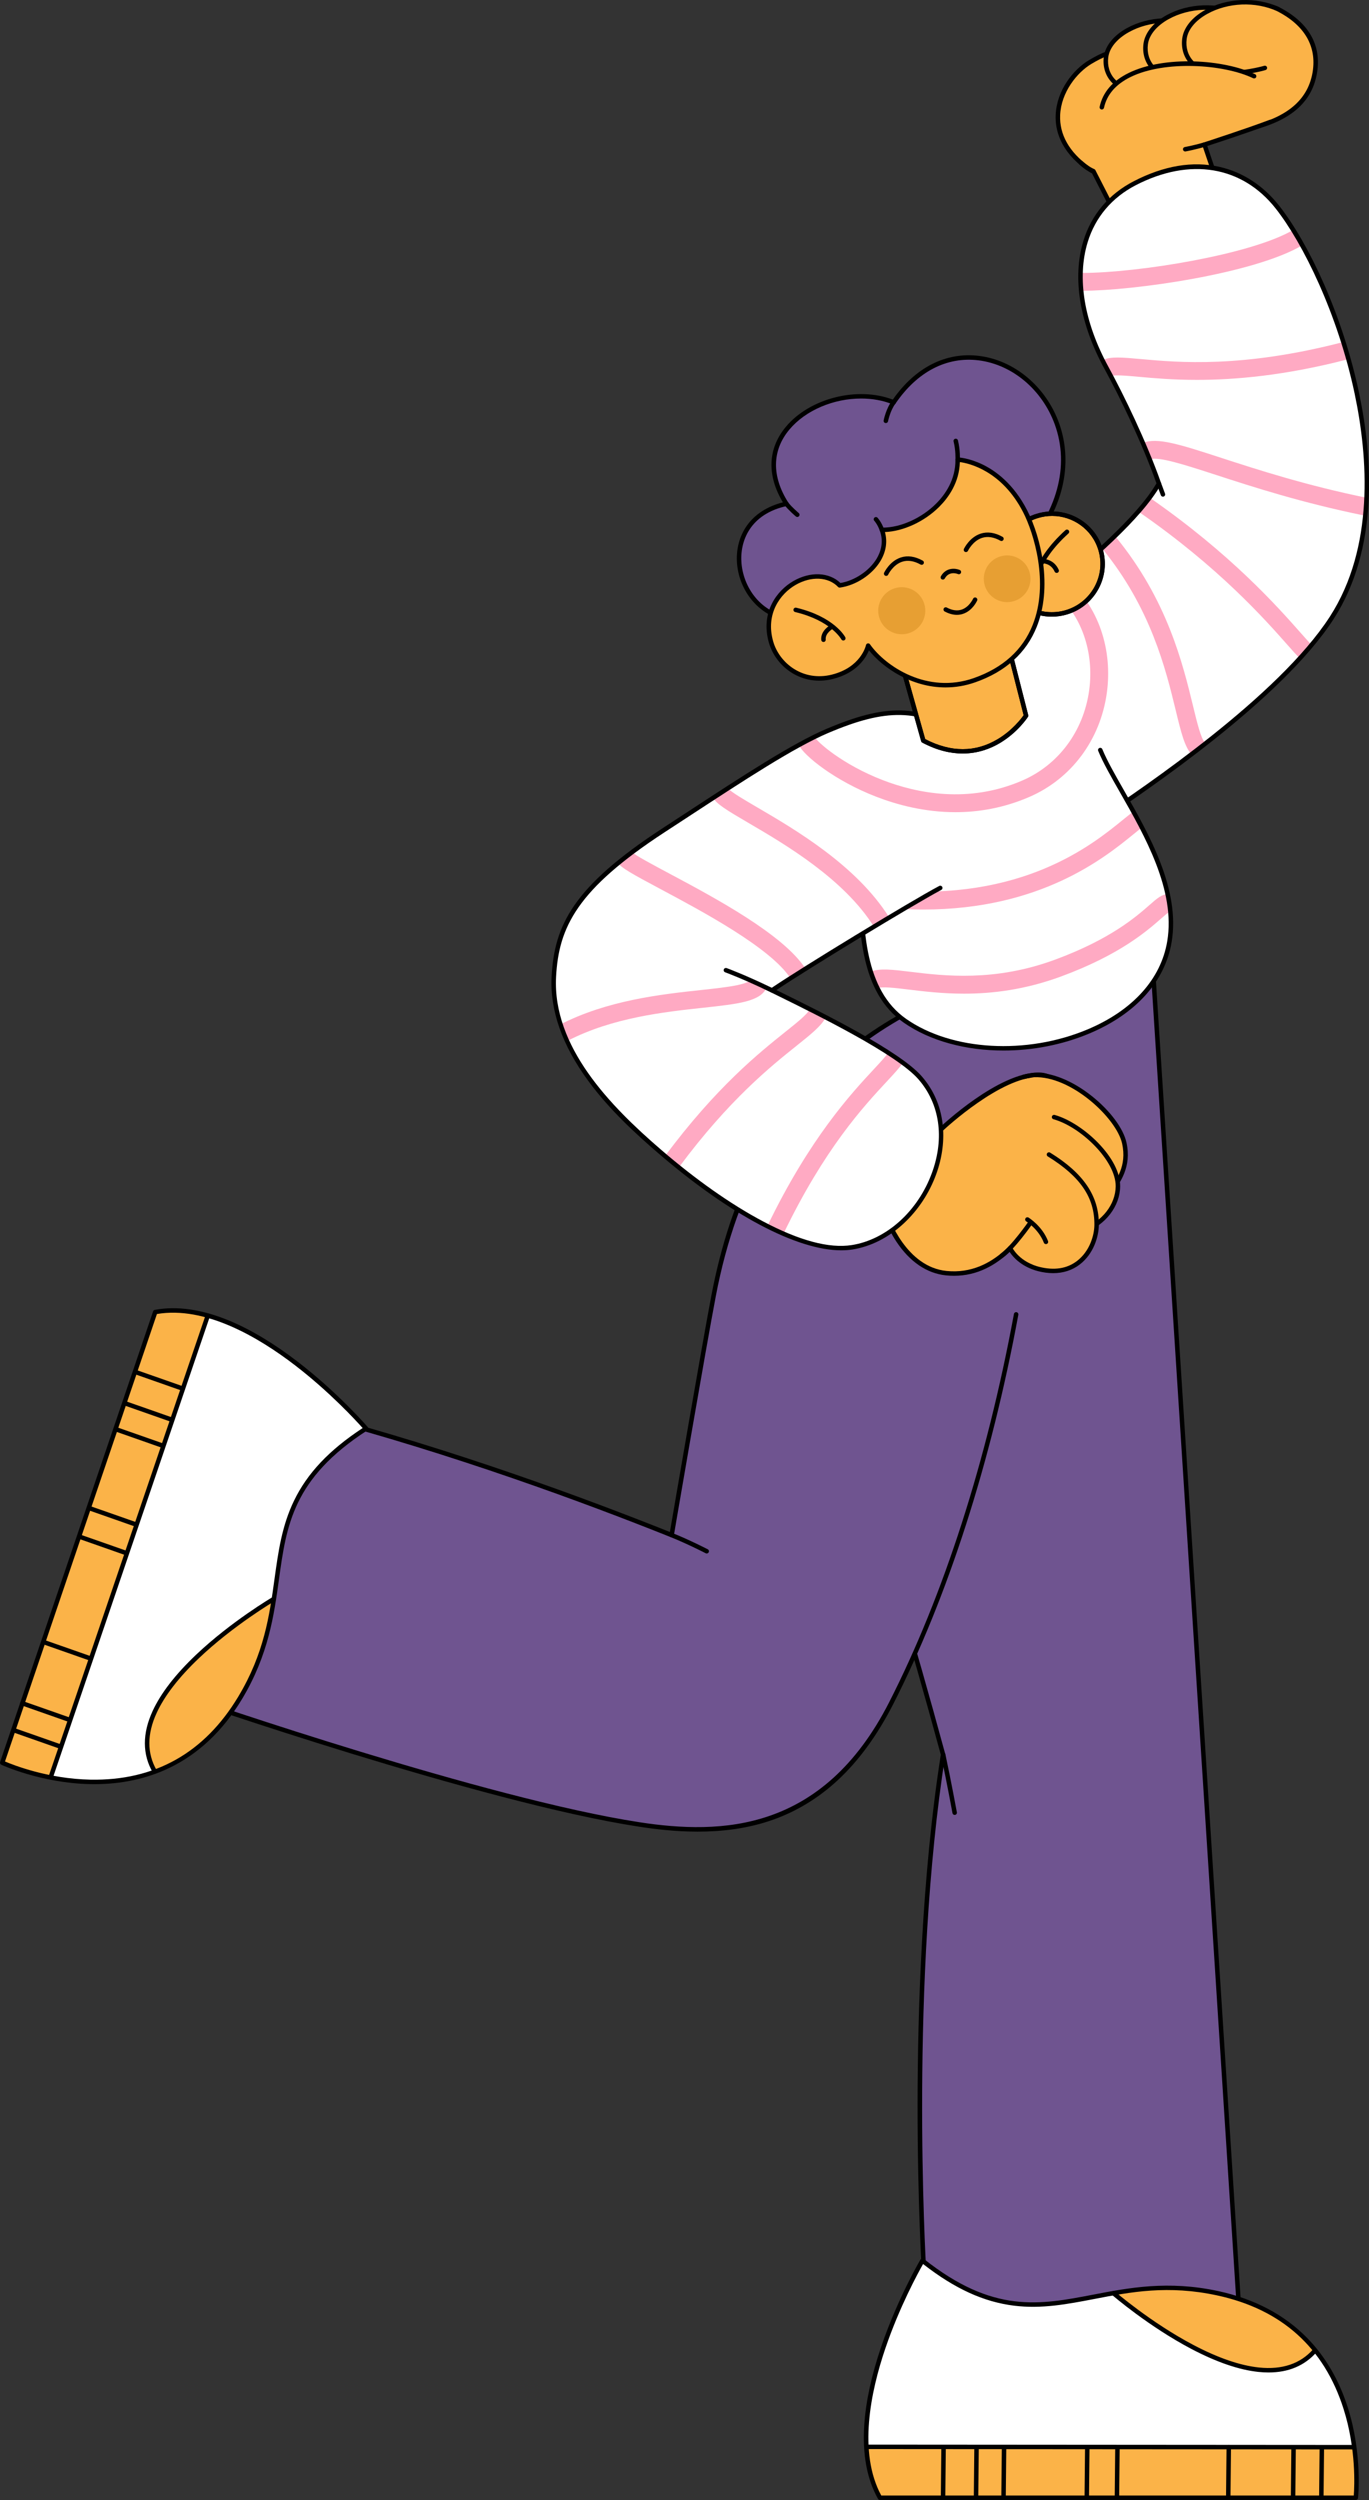 <svg height="2799.652" viewBox="0 0 1533.181 2799.652" width="1533.181" xmlns="http://www.w3.org/2000/svg"><rect x="0" y="0" width="1533.181" height="2799.652" fill="#333333" stroke="none"/><path d="m1291.599 1091.509 96.146 1495.249c-136.024 37.317-264.644 21.43-352.648-38.248 0 0-20.313-320 21.082-583.665-73.25-258.014-104.765-335.593-115.675-480.746-13.923-185.25 119.086-393.998 351.096-392.591z" fill="#6f5490"/><path d="m1218.066 188.249c-56.297-39.26-30.345-99.583 2.918-118.829 21.837-12.634 44.591-20.444 57.283-3.72 7.047 9.286 5.186 30.565-2.311 39.792s-22.929 15.237-6.725 37.743c16.203 22.505-15.996 69.539-51.164 45.014z" fill="#fbb348"/><path d="m1238.11 197.801c-6.756 0-14.064-2.166-21.504-7.521-29.609-21.314-35.008-45.208-34.324-61.499 1.164-27.692 19.631-50.844 37.417-61.504 28.688-17.195 49.063-18.233 60.559-3.087 8.079 10.646 5.518 33.183-2.362 42.88-1.505 1.854-3.287 3.563-5.01 5.216-7.254 6.961-13.52 12.973-1.627 29.49 9.674 13.437 3.456 33.467-8.145 45.068-6.195 6.196-14.992 10.957-25.004 10.957zm-18.583-11.58c13.523 9.735 28.495 8.646 40.051-2.912 11.356-11.356 14.776-28.678 7.624-38.611-14.429-20.041-5.196-28.9 2.223-36.02 1.687-1.619 3.281-3.148 4.591-4.761 7.131-8.776 8.356-28.672 2.26-36.704-9.697-12.78-27.868-11.313-54.006 4.353-16.096 9.647-33.912 31.732-34.992 57.424-.907 21.6 10.247 41.392 32.249 57.231z"/><path d="m1318.062 162.696c29.077-7.72 65.278-27.297 67.466-66.264 1.666-29.68-18.016-62.864-50.212-68.74-37.894-6.916-67.619-1.579-73.281 19.457-8.569 31.834 17.441 56.885 17.441 56.885l-38.162 14.573s47.672 51.808 76.749 44.088z" fill="#fbb348"/><path d="m1311.222 166.139c-29.896 0-69.943-43.844-71.762-45.854-.554-.612-.77-1.458-.578-2.261.192-.802.769-1.458 1.539-1.753l34.69-13.247c-6.619-7.578-22.758-29.526-15.491-56.525 1.679-6.239 7.136-11.44 16.219-15.459 19.701-8.715 54.486-10.033 68.929-2.61 32.834 16.875 47.504 42.252 42.424 73.386-5.177 31.73-27.787 52.49-69.122 63.466-2.203.585-4.496.857-6.848.857zm-65.525-46.529c10.024 10.392 47.516 47.094 71.09 40.84 39.229-10.416 60.644-29.859 65.471-59.438 4.697-28.786-9.057-52.347-39.775-68.134-11.915-6.125-44.729-6.063-64.62 2.735-5.248 2.322-11.835 6.321-13.414 12.186-8.072 29.99 16.514 54.196 16.763 54.438.615.594.884 1.462.712 2.299-.171.838-.758 1.53-1.556 1.836l-34.671 13.239z"/><path d="m1335.316 27.692c-33.259-17.126-92.687 5.497-96.619 36.119-2.917 22.721 15.422 43.385 49.77 39.127 43.325-5.371 81.706-57.297 46.849-75.246z" fill="#fbb348"/><path d="m1282.496 105.652c-16.057 0-29.209-4.673-37.459-13.411-7.101-7.522-10.233-17.732-8.818-28.748 1.548-12.062 10.852-23.663 25.523-31.829 24.643-13.713 57.19-15.004 82.92-3.285 1.257.572 1.812 2.055 1.239 3.312-.572 1.257-2.055 1.809-3.311 1.239-24.333-11.084-55.114-9.864-78.416 3.104-13.27 7.386-21.651 17.626-22.996 28.097-1.22 9.502 1.442 18.267 7.495 24.679 8.231 8.72 22.308 12.855 39.62 11.636 24.389-1.713 43.28-8.563 43.468-8.632 1.296-.477 2.732.188 3.208 1.484s-.188 2.732-1.483 3.209c-.793.291-19.708 7.161-44.843 8.927-2.091.146-4.143.22-6.146.22z"/><path d="m1362.463 148.205c29.077-7.72 65.278-27.297 67.466-66.264 1.666-29.68-18.016-62.864-50.212-68.74-37.894-6.916-67.619-1.579-73.281 19.457-8.569 31.834 17.441 56.885 17.441 56.885l-38.162 14.573s47.672 51.808 76.749 44.088z" fill="#fbb348"/><path d="m1355.622 151.648c-29.896 0-69.943-43.844-71.762-45.854-.554-.612-.77-1.458-.578-2.261.192-.802.769-1.458 1.539-1.753l34.69-13.247c-6.619-7.578-22.758-29.525-15.491-56.525 1.679-6.239 7.136-11.439 16.217-15.458 19.701-8.716 54.487-10.033 68.929-2.611 32.834 16.875 47.505 42.252 42.425 73.386-5.178 31.73-27.788 52.49-69.122 63.466-2.203.585-4.496.857-6.848.857zm-65.525-46.529c10.023 10.391 47.514 47.092 71.09 40.84 39.229-10.417 60.644-29.859 65.471-59.438 4.697-28.786-9.058-52.347-39.775-68.134-11.916-6.125-44.731-6.063-64.621 2.736-5.247 2.321-11.833 6.32-13.412 12.185-8.072 29.991 16.514 54.196 16.763 54.438.615.594.884 1.462.712 2.299-.171.838-.758 1.53-1.556 1.836l-34.671 13.239z"/><path d="m1379.716 13.201c-33.259-17.126-92.687 5.497-96.619 36.119-2.917 22.721 15.422 43.385 49.77 39.127 43.325-5.371 81.706-57.297 46.849-75.246z" fill="#fbb348"/><path d="m1326.896 91.161c-16.057 0-29.21-4.673-37.46-13.412-7.101-7.521-10.233-17.731-8.818-28.747 1.549-12.063 10.852-23.663 25.524-31.829 24.643-13.715 57.189-15.002 82.919-3.285 1.257.572 1.812 2.055 1.239 3.312-.572 1.257-2.056 1.809-3.311 1.239-24.334-11.084-55.114-9.865-78.415 3.104-13.27 7.385-21.652 17.626-22.997 28.097-1.22 9.502 1.442 18.267 7.495 24.679 8.232 8.72 22.306 12.851 39.62 11.636 24.389-1.713 43.28-8.563 43.468-8.632 1.295-.478 2.732.188 3.208 1.484s-.188 2.732-1.483 3.209c-.793.291-19.708 7.161-44.843 8.927-2.091.146-4.143.22-6.146.22z"/><path d="m1405.859 142.284c29.077-7.72 65.278-27.297 67.466-66.264 1.666-29.68-18.016-62.864-50.212-68.74-37.894-6.916-67.619-1.579-73.281 19.457-8.569 31.834 17.441 56.885 17.441 56.885l-38.162 14.573s47.672 51.808 76.749 44.088z" fill="#fbb348"/><path d="m1399.017 145.727c-29.896 0-69.942-43.844-71.761-45.854-.554-.612-.77-1.458-.578-2.261.192-.802.769-1.458 1.539-1.753l34.69-13.247c-6.619-7.578-22.758-29.525-15.491-56.525 1.679-6.239 7.135-11.439 16.217-15.458 19.7-8.716 54.488-10.033 68.93-2.611 32.834 16.875 47.504 42.251 42.424 73.386-5.177 31.73-27.787 52.49-69.122 63.466l-.642-2.416.642 2.416c-2.203.585-4.497.857-6.849.857zm-65.524-46.529c10.024 10.393 47.514 47.092 71.09 40.84 39.229-10.416 60.644-29.859 65.471-59.438 4.697-28.786-9.057-52.347-39.775-68.134-11.917-6.127-44.732-6.063-64.622 2.736-5.248 2.322-11.833 6.32-13.412 12.185-8.091 30.062 16.512 54.195 16.762 54.436.616.594.886 1.461.715 2.3-.171.838-.758 1.531-1.558 1.837l-34.671 13.239z"/><path d="m1423.112 7.28c-33.259-17.126-92.687 5.497-96.619 36.119-2.917 22.721 15.422 43.385 49.77 39.127 43.325-5.371 81.706-57.297 46.849-75.246z" fill="#fbb348"/><path d="m1370.292 85.24c-16.057 0-29.21-4.672-37.459-13.411-7.101-7.522-10.233-17.731-8.818-28.748 1.548-12.062 10.852-23.663 25.523-31.828 24.642-13.715 57.189-15.006 82.919-3.286 1.257.572 1.812 2.055 1.239 3.312-.572 1.257-2.055 1.809-3.311 1.239-24.333-11.084-55.114-9.864-78.416 3.104-13.27 7.386-21.652 17.627-22.996 28.097-1.22 9.502 1.442 18.267 7.495 24.679 8.231 8.72 22.302 12.851 39.62 11.636 24.441-1.717 39.585-6.315 39.735-6.361 1.32-.407 2.719.334 3.125 1.651.407 1.319-.331 2.719-1.65 3.126-.633.195-15.792 4.812-40.86 6.572-2.091.146-4.143.22-6.146.22z"/><path d="m1422.366 136.683c-26.572 10.039-73.488 25.241-73.488 25.241l11.885 34.997c9.687 16.82-92.878 63.671-115.469 35.334l-21.53-43.332c-42.456-39.215-18.847-77.01 10.2-68.792 14.205-57.093 123.93-57.096 160.188-39.751l28.213 56.303z" fill="#fbb348"/><path d="m1233.967 122.632c-.174 0-.351-.019-.528-.057-1.35-.291-2.208-1.62-1.918-2.971 3.502-16.272 14.451-29.025 32.54-37.904 40.327-19.795 106.966-15.154 141.552 1.392 1.245.596 1.772 2.088 1.176 3.334-.596 1.245-2.088 1.772-3.334 1.176-33.484-16.018-99.27-20.027-137.191-1.413-16.646 8.17-26.691 19.768-29.855 34.469-.252 1.172-1.289 1.975-2.441 1.975z"/><path d="m1269.431 241.946c-10.43 0-20.809-1.844-26.05-8.083-.121-.145-.226-.302-.312-.47l-20.377-39.817c-2.225-.97-8.035-3.835-13.979-9.52-.998-.954-1.033-2.536-.079-3.534.953-.999 2.536-1.033 3.535-.079 6.619 6.33 13.132 8.805 13.197 8.829.585.218 1.072.649 1.356 1.205l20.661 40.372c11.929 13.44 67.61 2.752 96.766-14.79 11.071-6.66 16.282-13.294 14.296-18.201-.018-.044-.035-.089-.05-.134l-11.885-34.997c-.215-.634-.167-1.327.133-1.925s.827-1.051 1.464-1.257c.468-.152 47.164-15.299 73.375-25.202 1.293-.484 2.735.165 3.223 1.455.488 1.292-.164 2.734-1.455 3.223-22.882 8.645-61.243 21.248-71.191 24.495l11.049 32.536c2.119 5.333.965 13.855-16.381 24.292-14.478 8.71-36.208 16.262-56.714 19.71-5.65.95-13.13 1.892-20.583 1.892z"/><path d="m1327.346 169.632c-1.183 0-2.234-.843-2.456-2.048-.25-1.357.648-2.661 2.006-2.911.106-.02 10.763-1.994 21.263-5.144 1.325-.399 2.716.354 3.113 1.677.397 1.322-.354 2.716-1.676 3.112-10.772 3.23-21.351 5.19-21.795 5.272-.153.028-.305.041-.455.041z"/><path d="m1244.85 2609.356c-17.479 0-34.725-.954-51.715-2.865-60.383-6.792-115.516-26.126-159.44-55.912-.64-.434-1.043-1.14-1.092-1.911-.051-.801-5.082-81.373-4.987-193.118.087-103.019 4.674-254.342 26.011-390.565-18.305-67.461-34.388-122.888-48.581-171.8-36.876-127.082-59.134-203.788-67.034-308.897-7.822-104.08 29.972-211.715 101.1-287.924 31.441-33.688 68.143-60.008 109.083-78.229 44.121-19.636 92.366-29.447 143.421-29.125 1.313.008 2.396 1.029 2.48 2.34l96.145 1495.249c.076 1.184-.689 2.258-1.833 2.571-48.977 13.437-97.069 20.188-143.557 20.188zm-207.332-62.229c88.978 59.791 215.477 73.529 347.601 37.754l-95.864-1490.88h-.037c-122.036 0-201.323 57.418-246.453 105.772-70.192 75.206-107.489 181.426-99.769 284.138 7.861 104.591 30.064 181.108 66.85 307.879 14.235 49.058 30.37 104.661 48.745 172.399.092.339.112.694.057 1.042-39.595 252.198-22.431 559.93-21.13 581.896z"/><path d="m1218.711 926.437c17.222-12.657 206.802-132.292 272.769-234.608 90.513-140.389 4.697-376.442-60.753-459.758-32.674-41.593-88.947-63.523-159.836-26.915s-77.414 123.358-31.606 207.051c14.786 27.015 41.28 80.192 58.614 129.336-28.53 50.034-114.929 115.31-155.359 151.687s-66.818 92.284-51.83 150.75l128.002 82.458z" fill="#fff"/><path d="m1527.764 577.296c-69.954-14.251-125.293-32.239-165.7-45.374-35.003-11.378-65.232-21.207-74.376-17.42l-7.646-18.48c15.958-6.604 41.62 1.736 88.206 16.881 39.951 12.986 94.667 30.771 163.509 44.796l-3.992 19.598z" fill="#ffaac3"/><path d="m1340.577 425.406c-27.287 0-48.812-1.952-64.909-3.411-14.451-1.311-28.101-2.549-32.284-.668l-8.199-18.242c8.966-4.03 21.51-2.893 42.289-1.009 42.611 3.862 113.931 10.329 227.399-19.174l5.033 19.355c-70.999 18.461-127.066 23.148-169.329 23.148z" fill="#ffaac3"/><path d="m1455.504 737.01c-3.287-3.13-7.737-8.165-13.897-15.133-24.885-28.151-76.666-86.729-165.976-148.487l11.375-16.449c91.31 63.14 144.178 122.948 169.585 151.69 5.61 6.346 10.041 11.358 12.705 13.895z" fill="#ffaac3"/><path d="m1033.049 2531.569s-100.879 170.478-47.583 265.499h532.948s21.265-190.85-154.484-228.963c-139.418-30.227-200.086 67.179-330.88-36.536z" fill="#fff"/><path d="m1247.161 2568.151s159.884 138.617 225.464 64.177c0 .001-53.847-91.447-225.464-64.177z" fill="#fbb348"/><path d="m970.65 2740.045s1.519 30.122 14.816 57.022h532.947s2.525-22.147-1.544-56.431l-546.22-.591z" fill="#fbb348"/><path d="m1518.414 2799.568h-532.948c-.904 0-1.738-.488-2.181-1.277-12.397-22.104-17.566-50.016-15.363-82.961 1.751-26.18 8.138-55.603 18.983-87.45 18.428-54.116 43.739-97.156 43.993-97.585.368-.621.986-1.054 1.696-1.185s1.442.051 2.008.499c77.641 61.566 129.697 51.557 189.973 39.963 39.226-7.544 83.686-16.096 139.883-3.911 40.575 8.799 74.065 26.479 99.541 52.551 20.378 20.854 35.673 47.066 45.461 77.911 16.621 52.376 11.492 100.74 11.438 101.222-.141 1.267-1.211 2.224-2.484 2.224zm-531.471-5h529.182c.766-9.976 2.858-52.021-11.479-97.091-21.834-68.635-69.356-111.34-141.245-126.93-55.199-11.968-97.23-3.883-137.879 3.935-30.266 5.821-58.853 11.317-89.901 7.494-34.023-4.191-66.45-19.036-101.842-46.655-5.582 9.859-26.415 47.968-42.167 94.251-16.602 48.782-30.781 116.804-4.668 164.996z"/><path d="m1515.945 2742.944h-.002l-545.295-.399c-1.38 0-2.499-1.121-2.498-2.502 0-1.38 1.12-2.498 2.5-2.498h.002l545.295.399c1.38 0 2.499 1.121 2.498 2.502 0 1.38-1.12 2.498-2.5 2.498z"/><path d="m1056.739 2740.359-.56 54.713" fill="#fff"/><path d="m1056.179 2797.572h-.026c-1.381-.015-2.489-1.145-2.475-2.525l.56-54.713c.014-1.372 1.131-2.475 2.5-2.475h.026c1.381.015 2.489 1.145 2.475 2.525l-.56 54.713c-.014 1.372-1.131 2.475-2.5 2.475z"/><path d="m1093.654 2741.062-.56 54.714" fill="#fff"/><path d="m1093.095 2798.275h-.026c-1.381-.015-2.489-1.145-2.475-2.525l.56-54.714c.014-1.372 1.131-2.475 2.5-2.475h.026c1.381.015 2.489 1.145 2.475 2.525l-.56 54.714c-.014 1.372-1.131 2.475-2.5 2.475z"/><path d="m1124.467 2740.663-.56 54.713" fill="#fff"/><path d="m1123.908 2797.876h-.026c-1.381-.015-2.489-1.145-2.475-2.525l.56-54.713c.014-1.372 1.131-2.475 2.5-2.475h.026c1.381.015 2.489 1.145 2.475 2.525l-.56 54.713c-.014 1.372-1.131 2.475-2.5 2.475z"/><path d="m1217.662 2742.098-.56 54.714" fill="#fff"/><path d="m1217.103 2799.311h-.026c-1.381-.015-2.489-1.145-2.475-2.525l.56-54.714c.014-1.372 1.131-2.475 2.5-2.475h.026c1.381.015 2.489 1.145 2.475 2.525l-.56 54.714c-.014 1.372-1.131 2.475-2.5 2.475z"/><path d="m1251.46 2741.338-.56 54.713" fill="#fff"/><path d="m1250.9 2798.551h-.026c-1.381-.015-2.489-1.145-2.475-2.525l.56-54.713c.014-1.372 1.131-2.475 2.5-2.475h.026c1.381.015 2.489 1.145 2.475 2.525l-.56 54.713c-.014 1.372-1.131 2.475-2.5 2.475z"/><path d="m1376.134 2740.606-.56 54.703" fill="#fff"/><path d="m1375.575 2797.809h-.026c-1.381-.015-2.489-1.145-2.475-2.525l.56-54.703c.014-1.372 1.131-2.475 2.5-2.475h.026c1.381.015 2.489 1.145 2.475 2.525l-.56 54.703c-.014 1.372-1.131 2.475-2.5 2.475z"/><path d="m1448.704 2742.449-.56 54.703" fill="#fff"/><path d="m1448.145 2799.652h-.026c-1.381-.015-2.489-1.145-2.475-2.525l.56-54.703c.014-1.372 1.131-2.475 2.5-2.475h.026c1.381.015 2.489 1.145 2.475 2.525l-.56 54.703c-.014 1.372-1.131 2.475-2.5 2.475z"/><path d="m1480.352 2741.889-.568 54.714" fill="#fff"/><path d="m1479.785 2799.102h-.026c-1.381-.015-2.488-1.146-2.474-2.526l.568-54.713c.015-1.38 1.136-2.447 2.526-2.474 1.381.015 2.488 1.146 2.474 2.526l-.568 54.713c-.014 1.371-1.131 2.474-2.5 2.474z"/><path d="m1420.688 2656.794c-3.627 0-7.365-.2-11.218-.603-21.738-2.269-47.084-10.957-75.334-25.824-47.87-25.192-88.211-59.979-88.613-60.327-1.043-.904-1.156-2.483-.251-3.526.905-1.044 2.483-1.155 3.527-.251.398.345 40.36 34.797 87.733 59.715 27.672 14.556 52.398 23.049 73.491 25.244 25.91 2.696 46.34-4.215 60.727-20.546.912-1.038 2.492-1.139 3.529-.224 1.036.913 1.136 2.492.223 3.528-13.359 15.164-31.428 22.813-53.813 22.813z"/><path d="m1069.157 2032.428c-1.184 0-2.236-.845-2.457-2.051-.063-.344-6.349-34.7-12.854-65.009-.29-1.35.57-2.679 1.92-2.969 1.349-.289 2.679.569 2.969 1.92 6.521 30.385 12.821 64.815 12.884 65.159.248 1.358-.652 2.66-2.01 2.908-.152.028-.303.041-.452.041z"/><path d="m1211.774 325.63c-.531 0-1.051-.002-1.568-.005l.125-20c.554.004 1.125.006 1.691.006 61.613 0 189.382-20.416 236.413-48.231l10.182 17.215c-54.059 31.972-189.339 51.016-246.842 51.016z" fill="#ffaac3"/><path d="m1137.993 1471.879c-29.599 160.15-72.977 297.951-134.052 423.7-77.456 159.475-192.179 162.233-288.176 147.489-178.821-27.465-513.778-144.233-513.778-144.233-27.62-110.05 26.581-313.13 149.207-314.349 140.47 37.12 282.862 87.264 400.99 134.579 0 0 35.744-208.018 47.047-268.242 45.187-240.758 186.505-326.279 371.741-375.858l-32.977 396.914z" fill="#6f5490"/><path d="m1335.055 845.515c-8.276-8.575-12.275-25.072-18.329-50.044-11.098-45.776-27.868-114.954-83.012-182.013l15.447-12.703c58.054 70.598 75.475 142.455 87.002 190.004 4.512 18.614 8.774 36.195 13.283 40.867l-14.392 13.889z" fill="#ffaac3"/><path d="m781.332 2051.14c-24.707 0-47.497-2.768-65.947-5.602-177-27.185-510.87-143.174-514.222-144.343-.795-.276-1.397-.936-1.602-1.752-9.336-37.198-9.469-86.017-.366-133.938 9.651-50.806 28.719-96.598 53.69-128.941 27.283-35.337 61.269-54.21 98.283-54.578.222-.018.447.025.664.083 156.431 41.338 302.498 95.201 398.408 133.526 4.447-25.978 35.934-209.691 46.534-265.241 21.408-112.187 65.281-197.075 134.128-259.519 57.841-52.462 133.919-90.048 239.421-118.285 1.336-.354 2.704.435 3.062 1.769.357 1.334-.435 2.704-1.769 3.062-155.592 41.644-321.218 118.634-369.931 373.911-11.35 59.478-46.683 266.114-47.038 268.194-.127.745-.584 1.392-1.243 1.761-.66.369-1.45.421-2.151.139-95.658-38.314-242.734-92.718-400.371-134.396-35.297.464-67.81 18.657-94.04 52.63-54.352 70.397-69.611 187.909-52.755 257.299 22.876 7.918 341.058 117.415 512.056 143.679 91.161 14 205.33 11.383 279.643-134.357 60.939-119.513 109.263-269.869 139.748-434.814.251-1.357 1.558-2.255 2.913-2.004 1.358.251 2.255 1.555 2.004 2.912-30.571 165.414-79.055 316.241-140.21 436.178-17.769 34.849-38.79 63.598-62.478 85.449-21.301 19.648-45.49 34.381-71.897 43.787-28.349 10.098-57.582 13.393-84.534 13.393z"/><path d="m1218.713 928.936c-.769 0-1.526-.353-2.017-1.02-.817-1.112-.579-2.677.534-3.495 2.105-1.547 6.513-4.512 13.185-9 49.758-33.469 201.177-135.32 258.963-224.948 50.025-77.592 42.71-178.458 27.764-249.411-18.876-89.613-57.991-168.761-88.382-207.448-37.503-47.739-96.091-57.55-156.723-26.237-26.732 13.804-45.376 35.869-53.917 63.81-12.287 40.195-3.992 89.851 23.357 139.819 16.904 30.883 42.44 83.384 58.779 129.704.242.685.174 1.44-.186 2.07-22.258 39.034-77.783 85.898-122.398 123.555-12.491 10.542-24.29 20.5-33.46 28.752-45.33 40.787-64.426 96.215-51.081 148.271.343 1.338-.463 2.7-1.801 3.043-1.338.339-2.7-.464-3.043-1.801-7.137-27.841-5.333-57.29 5.217-85.164 9.556-25.248 25.934-48.784 47.363-68.065 9.23-8.305 21.058-18.287 33.58-28.856 41.614-35.123 98.476-83.117 120.711-121.224-16.253-45.773-41.384-97.404-58.066-127.884-28.001-51.159-36.437-102.187-23.752-143.682 8.944-29.258 28.448-52.354 56.405-66.791 33.758-17.433 66.039-22.846 95.947-16.084 26.004 5.877 49.173 20.98 67.002 43.677 16.955 21.582 34.767 52.757 50.156 87.782 17.024 38.747 30.575 80.838 39.187 121.723 15.139 71.871 22.492 174.132-28.455 253.151-58.344 90.493-210.405 192.777-260.375 226.388-6.382 4.294-10.994 7.396-13.015 8.881-.446.327-.964.485-1.479.485z"/><path d="m409.951 1599.707s-128.993-150.333-236.105-130.417l-171.346 504.651s173.88 81.496 266.475-72.669c73.446-122.298.717-211.062 140.977-301.566z" fill="#fff"/><path d="m306.473 1790.689s-182.662 106.829-133.258 192.86c0 0 103.904-21.587 133.258-192.86z" fill="#fbb348"/><path d="m232.605 1473.593s-29.011-8.247-58.758-4.303l-171.346 504.652s20.16 9.511 53.931 16.681l176.173-517.029z" fill="#fbb348"/><path d="m105.644 1997.966c-1.555 0-3.112-.016-4.68-.048-54.939-1.101-99.086-21.507-99.525-21.713-1.153-.54-1.716-1.861-1.306-3.067l171.347-504.651c.291-.856 1.021-1.489 1.91-1.654 24.917-4.631 53.009-.553 83.496 12.125 24.227 10.075 50.034 25.583 76.704 46.091 45.318 34.849 77.935 72.653 78.259 73.031.47.548.681 1.272.577 1.987s-.512 1.35-1.119 1.741c-83.261 53.725-90.517 106.235-98.918 167.038-5.468 39.569-11.665 84.418-41.27 133.715-21.377 35.591-48.886 61.619-81.764 77.36-25.024 11.98-53.168 18.045-83.71 18.045zm-100.041-25.389c9.199 3.933 48.341 19.432 95.627 20.346 72.014 1.372 127.726-29.876 165.602-92.937 29.079-48.421 34.938-90.82 40.604-131.825 4.219-30.53 8.203-59.367 21.807-87.537 14.908-30.869 39.389-56.801 76.921-81.435-7.541-8.455-36.928-40.435-75.69-70.23-40.854-31.404-100.706-66.709-154.734-57.467l-170.137 501.085z"/><path d="m56.911 1992.309c-.267 0-.539-.043-.806-.134-1.307-.445-2.006-1.865-1.561-3.173l175.694-516.215c.445-1.307 1.867-2.006 3.172-1.562 1.307.445 2.006 1.865 1.561 3.173l-175.693 516.216c-.354 1.04-1.326 1.695-2.366 1.695z"/><path d="m204.63 1555.011-51.628-18.121" fill="#fff"/><path d="m204.63 1557.511c-.275 0-.554-.046-.828-.142l-51.628-18.12c-1.303-.458-1.988-1.885-1.531-3.188.458-1.302 1.885-1.987 3.187-1.531l51.628 18.12c1.303.458 1.988 1.885 1.531 3.188-.361 1.028-1.327 1.673-2.359 1.673z"/><path d="m192.096 1589.74-51.629-18.121" fill="#fff"/><path d="m192.096 1592.241c-.275 0-.554-.046-.828-.142l-51.629-18.121c-1.303-.458-1.988-1.885-1.531-3.188.458-1.302 1.884-1.983 3.187-1.531l51.629 18.121c1.303.458 1.988 1.885 1.531 3.188-.361 1.028-1.327 1.673-2.359 1.673z"/><path d="m182.567 1619.046-51.628-18.121" fill="#fff"/><path d="m182.567 1621.547c-.275 0-.554-.046-.828-.142l-51.628-18.12c-1.303-.458-1.988-1.885-1.531-3.188.457-1.302 1.884-1.984 3.187-1.531l51.628 18.12c1.303.458 1.988 1.885 1.531 3.188-.361 1.028-1.327 1.673-2.359 1.673z"/><path d="m151.245 1706.831-51.629-18.121" fill="#fff"/><path d="m151.245 1709.332c-.275 0-.554-.046-.828-.142l-51.629-18.12c-1.303-.458-1.988-1.885-1.531-3.188.457-1.301 1.884-1.986 3.187-1.531l51.629 18.12c1.303.458 1.988 1.885 1.531 3.188-.361 1.028-1.327 1.673-2.359 1.673z"/><path d="m141.099 1739.079-51.628-18.121" fill="#fff"/><path d="m141.099 1741.58c-.275 0-.554-.046-.828-.142l-51.628-18.12c-1.303-.458-1.988-1.885-1.531-3.188.457-1.302 1.884-1.983 3.187-1.531l51.628 18.12c1.303.458 1.988 1.885 1.531 3.188-.361 1.028-1.327 1.673-2.359 1.673z"/><path d="m101.708 1857.369-51.619-18.118" fill="#fff"/><path d="m101.708 1859.87c-.275 0-.554-.046-.828-.142l-51.619-18.117c-1.303-.458-1.988-1.885-1.531-3.188.457-1.302 1.884-1.983 3.187-1.531l51.619 18.117c1.303.458 1.988 1.885 1.531 3.188-.361 1.028-1.327 1.673-2.359 1.673z"/><path d="m76.631 1925.493-51.619-18.118" fill="#fff"/><path d="m76.631 1927.995c-.275 0-.554-.046-.828-.142l-51.619-18.118c-1.303-.458-1.988-1.885-1.531-3.188.457-1.301 1.884-1.986 3.187-1.531l51.619 18.118c1.303.458 1.988 1.885 1.531 3.188-.361 1.028-1.327 1.673-2.359 1.673z"/><path d="m66.986 1955.641-51.626-18.129" fill="#fff"/><path d="m66.986 1958.142c-.275 0-.554-.046-.828-.143l-51.626-18.129c-1.303-.457-1.988-1.884-1.531-3.187.458-1.303 1.884-1.988 3.187-1.53l51.626 18.129c1.303.457 1.988 1.884 1.531 3.187-.361 1.029-1.327 1.673-2.359 1.673z"/><path d="m173.217 1986.05c-.866 0-1.708-.45-2.17-1.255-11.695-20.365-11.737-43.486-.124-68.719 9.138-19.855 25.514-41.062 48.674-63.032 39.245-37.229 85.155-64.244 85.614-64.513 1.191-.695 2.723-.296 3.42.896.697 1.191.296 2.723-.896 3.42-.455.266-45.926 27.029-84.751 63.876-22.679 21.522-38.671 42.205-47.532 61.473-10.884 23.666-10.907 45.235-.069 64.108.688 1.197.274 2.726-.923 3.413-.392.226-.82.332-1.242.332z"/><path d="m1232.558 839.876c8.88 37.842 88.508 122.601 77.144 214.545-14.014 113.38-202.478 152.958-294.403 88.486-55.448-38.889-48.225-125.94-50.887-189.637-7.281-143.488 246.855-245.666 268.146-113.393z" fill="#fff"/><path d="m1079.715 1112.755c-24.12 0-45.017-2.536-62.114-4.61-15.352-1.863-29.854-3.623-35.216-1.435l-7.559-18.516c10.172-4.153 24.858-2.371 45.184.096 37.369 4.536 93.842 11.387 161.646-13.659 62.053-22.921 90.508-47.857 105.795-61.254 8.549-7.491 13.71-12.014 20.553-12.014v20c1.058 0 1.685-.277 1.691-.28-1.424.642-5.482 4.198-9.063 7.336-16.26 14.249-46.524 40.771-112.047 64.974-40.855 15.091-77.575 19.362-108.871 19.362z" fill="#ffaac3"/><path d="m1033.821 1018.544c-13.239 0-27.082-.586-41.559-1.85l1.739-19.924c150.582 13.136 229.232-50.791 262.817-78.094 4.699-3.819 8.411-6.837 11.619-9.104l11.546 16.33c-2.659 1.88-6.315 4.853-10.549 8.294-32.229 26.199-103.763 84.348-235.613 84.348z" fill="#ffaac3"/><path d="m1123.842 1176.431c-41.944 0-82.095-10.581-111.719-31.236-48.98-34.151-50.253-102.998-51.375-163.74-.18-9.746-.35-18.951-.717-27.825-.057-1.38 1.016-2.544 2.395-2.602 1.358-.054 2.544 1.016 2.601 2.395.369 8.932.539 18.165.72 27.94 1.101 59.546 2.348 127.037 49.236 159.73 51.14 35.657 134.678 40.432 203.15 11.61 50.389-21.211 82.033-56.261 89.103-98.694 9.522-57.153-25.14-117.938-52.991-166.779-10.203-17.892-19.014-33.344-24.337-46.362-.522-1.278.09-2.738 1.368-3.261 1.278-.519 2.738.092 3.26 1.368 5.2 12.717 13.936 28.038 24.052 45.778 28.244 49.529 63.394 111.17 53.579 170.078-7.361 44.186-40.067 80.581-92.094 102.48-30.465 12.823-63.882 19.119-96.231 19.119z"/><path d="m1054.12 1264.505s64.828-61.432 109.642-60.971c46.396.478 32.813 106.737 9.575 136.818-13.632 17.645-46.256 92.182-113.579 85.39-50.715-5.117-69.737-69.864-69.737-69.864l64.099-91.372z" fill="#fbb348"/><path d="m1068.433 1428.683c-2.909 0-5.878-.147-8.926-.455-21.509-2.17-40.778-15.297-55.722-37.962-11.172-16.944-15.963-33.01-16.162-33.685-.215-.73-.085-1.519.352-2.141l64.099-91.372c.096-.137.206-.264.327-.379 2.667-2.527 65.59-61.659 110.857-61.659.177 0 .353 0 .53.003 11.489.118 20.566 6.379 26.25 18.105 7.105 14.657 9.022 38.239 5.259 64.697-3.459 24.327-11.116 46.567-19.982 58.043-2.123 2.747-4.849 7.127-8.005 12.198-16.488 26.49-46.44 74.605-98.877 74.605zm-75.653-72.386c2.823 8.523 22.417 62.436 67.229 66.956 54.905 5.531 86.23-44.782 103.057-71.817 3.361-5.4 6.016-9.666 8.293-12.613 16.443-21.283 29.409-86.089 14.181-117.503-4.869-10.045-12.205-15.188-21.803-15.286-.158-.002-.321-.003-.479-.003-42.138 0-103.454 56.588-107.238 60.12l-63.239 90.146z"/><path d="m1157.851 1203.818c40.23-1.467 94.555 45.189 101.311 76.373 6.307 29.11-9.801 46.643-20.248 61.496-10.447 14.852-33.137 31.172-50.587 23.409-13.306-5.919-24.566-32.506 6.357-72.301-17.692-7.053-30.401-16.792-43.715-30.555 0 0-6.857-57.921 6.881-58.421z" fill="#fbb348"/><path d="m1198.12 1369.623c-3.682 0-7.319-.69-10.809-2.243-6.522-2.902-11.679-9.669-13.794-18.101-2.288-9.118-2.964-28.231 17.215-55.414-10.162-4.362-19.053-9.813-27.758-16.998-1.065-.878-1.216-2.454-.337-3.519.878-1.066 2.455-1.217 3.52-.337 9.147 7.548 18.506 13.097 29.454 17.461.73.291 1.281.908 1.487 1.666.206.759.043 1.569-.438 2.19-20.898 26.893-20.431 45.209-18.292 53.733 1.745 6.953 5.848 12.467 10.977 14.749 16.446 7.316 38.083-9.14 47.526-22.563 1.127-1.603 2.321-3.237 3.544-4.913 10.171-13.932 21.699-29.721 16.305-54.615-6.2-28.614-57.278-76.147-98.622-74.409-2.407.375-8.62 1.397-10.652 1.966-1.331.37-2.709-.406-3.081-1.735-.372-1.33.405-2.709 1.735-3.081 2.782-.776 11.02-2.058 11.369-2.112.09-.014.182-.022.273-.027 19.489-.829 43.305 8.752 65.337 26.355 20.337 16.25 35.1 36.17 38.527 51.985 5.869 27.088-6.896 44.572-17.154 58.622-1.206 1.651-2.381 3.262-3.493 4.842-8.761 12.455-26.243 26.497-42.839 26.498z"/><path d="m1167.499 1249.857c26.71-5.517 77.159 35.312 83.9 71.579 6.145 33.064-24.245 54.177-41.567 58.845-18.11 4.88-51.08 6.591-56.776-11.414-4.979-15.739 1.489-28.184 25.057-36.913q-14.381-10.007-26.63-24.249s2.731-55.104 16.015-57.847z" fill="#fbb348"/><path d="m1183.376 1386.627c-15.128 0-28.125-4.963-32.657-16.872-3.365-8.842-4.667-25.21 22.333-38.251-7.949-5.722-15.33-12.71-23.465-22.17-.9-1.047-.781-2.625.265-3.525 1.047-.9 2.625-.782 3.526.266 9.062 10.536 17.114 17.873 26.108 23.79.77.507 1.198 1.395 1.116 2.312-.083.918-.662 1.716-1.51 2.077-25.981 11.08-27.229 24.455-23.702 33.724 6.764 17.775 37.461 15.418 57.097 8.067 21.962-8.221 36.835-27.355 37.01-47.613.248-28.688-39.043-66.608-69.677-75.063-1.331-.367-2.112-1.744-1.745-3.075.367-1.33 1.744-2.109 3.075-1.745 15.228 4.203 33.715 16.033 48.248 30.874 16.315 16.66 25.229 34.081 25.1 49.053-.193 22.313-16.371 43.313-40.257 52.254-10.003 3.744-20.898 5.899-30.866 5.899z"/><path d="m1225.475 1387.727c-10.2 31.283-31.789 36.22-49.934 35.517s-42.957-12.977-45.919-31.844c-2.258-14.387-1.07-29.087 39.155-25.374 15.826-1.484 66.589-8.634 56.697 21.701z" fill="#fbb348"/><path d="m1161.822 1287.267c23.08.959 70.524 47.507 66.26 86.04-3.276 29.605-42.105 39.591-64.321 7.095-11.974-14.807-26.113-26.725-34.14-40.051 0 0 18.464-53.655 32.201-53.084z" fill="#fbb348"/><path d="m1179.449 1425.722c-5.412 0-11.094-.747-16.992-2.253-6.94-1.771-24.094-7.687-33.452-24.341-.676-1.204-.249-2.728.955-3.404s2.728-.248 3.404.955c8.411 14.97 24.012 20.334 30.329 21.945 16.899 4.315 31.194 2.11 42.488-6.549 14.114-10.82 19.298-28.438 19.449-40.238.393-30.658-15.695-54.35-52.164-76.817-1.175-.725-1.541-2.265-.817-3.44s2.264-1.538 3.44-.817c37.622 23.18 54.952 48.962 54.541 81.14-.166 12.919-5.871 32.231-21.407 44.142-8.379 6.424-18.485 9.679-29.774 9.679z"/><path d="m1171.366 1393.199c-1.003 0-1.95-.608-2.333-1.601-5.813-15.063-19.602-23.759-19.741-23.845-1.173-.729-1.533-2.271-.805-3.443.728-1.173 2.269-1.533 3.442-.805.624.388 15.357 9.683 21.768 26.292.497 1.288-.144 2.735-1.432 3.232-.296.114-.601.169-.9.169z"/><path d="m1121.982 1408.622c-.775 0-1.54-.359-2.029-1.036-.808-1.12-.556-2.683.563-3.49 12.357-8.923 31.191-35.918 31.38-36.189.787-1.134 2.345-1.416 3.479-.626 1.134.788 1.414 2.346.626 3.479-.791 1.138-19.511 27.968-32.559 37.389-.442.32-.954.474-1.461.474z"/><path d="m1053.017 994.339c-33.307 17.791-152.437 91.015-188.482 114.696 35.614 18.321 139.254 67.204 165.616 98.345 55.976 66.125-.264 177.521-78.953 188.709-55.313 7.865-145.55-47.11-217.228-110.773-44.561-39.578-118.756-107.313-113.885-189.328 3.629-61.094 27.157-103.7 123.299-166.385 75.071-48.947 140.089-92.777 183.197-111.088 67.557-28.695 102.855-26.855 153.452 3.357l-27.015 172.467z" fill="#fff"/><g fill="#ffaac3"><path d="m760.522 1306.957-16.066-11.91c57.358-77.371 105.979-116.256 135.029-139.489 14.131-11.301 24.341-19.466 27.723-25.659l17.554 9.584c-5.307 9.72-16.238 18.462-32.785 31.695-28.292 22.626-75.644 60.495-131.455 135.779z"/><path d="m877.33 1381.803-18.016-8.686c47.44-98.412 94.021-148.541 119.046-175.473 7.33-7.888 13.119-14.117 16.341-18.728l16.394 11.455c-4.018 5.75-10.225 12.43-18.083 20.887-26.013 27.995-69.552 74.85-115.682 170.544z"/><path d="m885.286 1095.567c-22.104-34.068-98.992-75.092-144.93-99.603-33.531-17.891-44.706-24.165-48.696-30.002l16.511-11.287c-.197-.288-.338-.437-.339-.438 3.311 3.472 23.833 14.421 41.939 24.082 50.724 27.064 127.379 67.964 152.292 106.361z"/><path d="m978.814 1037.89c-33.79-53.914-100.501-92.918-140.36-116.223-25.086-14.667-36.342-21.468-40.279-28.954l17.702-9.309c-.091-.173-.155-.263-.156-.264 2.577 3.573 18.648 12.97 32.828 21.261 41.446 24.232 110.813 64.79 147.212 122.867l-16.946 10.621z"/><path d="m635.799 1165.467-9.204-17.756c53.347-27.652 114.063-34.229 158.396-39.031 16.029-1.735 29.873-3.235 40.226-5.385 13.111-2.721 15.067-5.471 15.144-5.586l18.196 8.288c-7.018 15.592-31.256 18.218-71.413 22.566-42.761 4.632-101.325 10.975-151.346 36.903z"/><path d="m1070.057 909.516c-34.491 0-65.299-8.205-88.969-17.382-46.249-17.931-80.623-45.715-86.703-58.064l17.943-8.834c2.842 5.644 31.163 30.911 76.175 48.322 37.995 14.696 95.982 26.71 156.469.479 40.446-17.54 68.393-55.146 74.759-100.595 6.073-43.354-8.917-85.695-39.122-110.498l12.692-15.457c18.103 14.866 31.879 35.028 39.84 58.308 7.546 22.065 9.758 46.417 6.396 70.422-7.34 52.406-39.718 95.834-86.609 116.17-28.722 12.455-56.847 17.129-82.873 17.13z"/></g><path d="m942.167 1400.161c-49.562 0-124.79-39.705-205.164-108.934-25.386-21.865-54.529-48.565-78.209-80.81-29.234-39.807-43.032-79.14-41.013-116.908 3.055-57.116 23.758-100.487 124.237-166 8.678-5.658 17.221-11.248 25.612-16.737 64.199-42.003 119.644-78.277 157.973-94.557 67.096-28.5 103.477-27.68 155.711 3.511 1.186.708 1.573 2.243.865 3.428-.708 1.186-2.242 1.574-3.428.865-50.563-30.192-85.889-30.94-151.193-3.202-37.919 16.106-93.191 52.268-157.19 94.139-8.393 5.491-16.938 11.082-25.619 16.741-98.691 64.349-119.008 106.607-121.975 162.08-4.19 78.344 60.589 144.649 117.492 193.661 38.952 33.551 78.339 61.258 113.903 80.126 40.929 21.714 74.477 30.706 99.714 26.725 38.958-6.145 74.259-38.009 89.936-81.177 14.181-39.05 8.583-77.174-15.356-104.597-24.498-28.063-113.263-71.75-155.922-92.745-3.374-1.661-6.433-3.166-9.116-4.495-.796-.395-1.324-1.183-1.384-2.069-.061-.888.354-1.74 1.09-2.239 35.317-23.979 155.244-96.957 188.708-114.832 1.218-.649 2.732-.19 3.383 1.027s.19 2.732-1.027 3.383c-32.33 17.27-145.58 86.109-184.686 112.159 1.646.812 3.396 1.673 5.24 2.58 42.95 21.139 132.323 65.125 157.48 93.942 13.044 14.943 20.909 32.711 23.376 52.811 2.236 18.222-.214 37.856-7.087 56.782-7.691 21.179-20.311 40.312-36.494 55.331-17.011 15.787-36.846 25.842-57.362 29.078-3.955.624-8.127.933-12.495.933z"/><path d="m1000.833 450.531c91.287-134.04 276.619 27.254 143.137 170.4 13.936 30.29-132.256 119.741-252.961 72.642-70.337-2.215-93.341-111.451-10.261-129.402-52.682-82.284 53.269-140.731 120.085-113.64z" fill="#6f5490"/><path d="m965.49 709.563c-23.798 0-49.445-3.604-74.992-13.506-17.644-.661-33.352-7.786-45.452-20.621-11.129-11.807-18.081-27.352-19.573-43.771-1.423-15.654 2.432-30.878 10.855-42.867 8.956-12.746 22.897-21.78 40.464-26.263-18.1-30.228-16.991-60.114 3.242-84.468 26.724-32.166 80.067-45.647 119.865-30.585 25.325-36.224 59.643-53.571 96.81-48.9 39.526 4.973 74.575 34.432 89.29 75.049 8.104 22.368 9.427 46.914 3.824 70.981-6.245 26.826-20.699 52.687-42.971 76.887 2.069 6.84-1.673 15.565-10.919 25.377-19.642 20.84-58.773 41.558-99.692 52.782-19.35 5.309-43.871 9.905-70.751 9.905zm-1.099-263.284c-30.462 0-62.112 12.839-80.51 34.983-19.393 23.342-19.758 52.308-1.028 81.562.441.689.518 1.552.203 2.308-.314.757-.979 1.311-1.78 1.483-40.996 8.857-53.133 39.177-50.823 64.597 2.625 28.882 24.295 58.719 60.634 59.863.284.009.565.066.83.17 53.257 20.781 107.16 13.422 143.001 3.592 40.096-10.999 78.319-31.171 97.376-51.391 8.234-8.736 11.662-16.563 9.404-21.47-.424-.922-.249-2.008.442-2.75 41.782-44.807 56.055-97.254 39.158-143.893-14.083-38.87-47.53-67.05-85.213-71.791-35.778-4.501-68.867 12.688-93.187 48.396-.662.973-1.915 1.353-3.006.909-10.994-4.457-23.153-6.569-35.502-6.569z"/><path d="m1232.469 615.243c-9.002-29.802-40.617-46.619-70.618-37.558-29.995 9.06-47.02 40.569-38.018 70.371 9.002 29.801 40.622 46.618 70.618 37.558 30-9.062 47.02-40.57 38.018-70.371z" fill="#fbb348"/><path d="m1177.979 690.558c-25.391 0-48.87-16.391-56.538-41.779-4.548-15.056-2.922-30.993 4.579-44.875 7.497-13.877 19.966-24.038 35.11-28.612 31.267-9.439 64.347 8.152 73.733 39.229 9.386 31.075-8.418 64.042-39.688 73.487-5.722 1.728-11.509 2.551-17.195 2.551zm.349-112.817c-5.211 0-10.509.754-15.753 2.338-13.871 4.189-25.291 13.494-32.156 26.201-6.862 12.702-8.351 27.282-4.191 41.054 8.589 28.437 38.869 44.536 67.502 35.887 28.629-8.647 44.933-38.819 36.348-67.255-7.016-23.228-28.508-38.225-51.749-38.225z"/><path d="m1177.979 690.558c-25.391 0-48.87-16.391-56.538-41.779-4.548-15.056-2.922-30.993 4.579-44.875 7.497-13.877 19.966-24.038 35.11-28.612 31.267-9.439 64.347 8.152 73.733 39.229 9.386 31.075-8.418 64.042-39.688 73.487-5.722 1.728-11.509 2.551-17.195 2.551zm.349-112.817c-5.211 0-10.509.754-15.753 2.338-13.871 4.189-25.291 13.494-32.156 26.201-6.862 12.702-8.351 27.282-4.191 41.054 8.589 28.437 38.869 44.536 67.502 35.887 28.629-8.647 44.933-38.819 36.348-67.255-7.016-23.228-28.508-38.225-51.749-38.225z"/><path d="m1159.159 657.057c-1.304 0-2.401-1.005-2.49-2.324-.073-1.072-1.348-26.665 36.566-61.061 1.022-.929 2.604-.851 3.531.172.928 1.022.851 2.604-.172 3.531-35.901 32.569-34.95 56.791-34.936 57.032.079 1.373-.966 2.559-2.339 2.645-.053.004-.106.005-.16.005z"/><path d="m1072.519 517.196c-.042 0-.083 0-.125-.003-1.378-.067-2.441-1.24-2.374-2.619.005-.101.461-10.164-2.057-20.199-.336-1.339.477-2.697 1.816-3.033 1.337-.332 2.697.477 3.033 1.816 2.705 10.781 2.223 21.224 2.201 21.663-.066 1.337-1.171 2.375-2.495 2.375z"/><path d="m1129.245 723.285 19.862 78.142s-42.711 66.435-115.063 27.944l-27.402-97.477z" fill="#fbb348"/><path d="m1078.113 843.809c-13.331 0-28.502-3.325-45.244-12.231-.603-.32-1.048-.873-1.232-1.53l-27.402-97.477c-.204-.724-.07-1.501.362-2.116.433-.614 1.119-1.002 1.869-1.055l122.603-8.609c1.207-.073 2.3.706 2.598 1.878l19.861 78.142c.171.672.055 1.385-.32 1.968-.449.698-11.225 17.239-31.219 29.2-10.462 6.259-24.627 11.831-41.877 11.831zm-41.954-16.149c28.834 15.03 56.168 15.041 81.264.027 16.449-9.84 26.51-23.219 28.982-26.737l-19.069-75.024-117.458 8.247 26.28 93.487z"/><path d="m1078.113 843.81c-13.331 0-28.502-3.325-45.244-12.231-.602-.32-1.047-.873-1.232-1.529l-26.57-94.382c-.196-.696-.081-1.442.315-2.048.396-.604 1.035-1.008 1.751-1.106l120.469-16.553c1.261-.173 2.448.628 2.763 1.858l21.164 82.99c.171.673.056 1.387-.319 1.97-.449.698-11.225 17.239-31.219 29.2-10.462 6.259-24.627 11.831-41.877 11.831zm-41.954-16.149c28.834 15.03 56.168 15.041 81.265.027 16.448-9.839 26.509-23.217 28.981-26.736l-20.334-79.734-115.413 15.858z"/><path d="m1183.396 641.593c-.958 0-1.873-.555-2.287-1.486-4.107-9.252-12.876-9.281-13.224-9.237h-.034c-1.36 0-2.48-1.089-2.506-2.453-.026-1.375 1.056-2.513 2.431-2.546.506-.022 12.414-.156 17.903 12.207.56 1.262-.009 2.739-1.271 3.3-.33.146-.674.216-1.013.216z"/><path d="m1072.517 514.697s42.115 1.258 73.364 53.699c24.725 50.464 49.325 150.763-54.39 193.289-2.62 1.073-5.462 1.912-8.24 2.425-78.177 14.474-110.976-41.153-110.976-41.153s-8.008 34.471-50.707 36.841c-34.912 2.882-53.169-19.055-58.946-44.216-12.357-53.816 50.609-88.235 77.733-60.066 26.964-3.671 58.474-31.466 47.308-62.15 35.751.473 85.397-32.282 84.853-78.669z" fill="#fbb348"/><path d="m1152.963 640.564c-4.178-13.833-18.776-21.657-32.607-17.479-13.825 4.175-21.652 18.773-17.473 32.606s18.776 21.657 32.602 17.481c13.831-4.178 21.657-18.775 17.479-32.608z" fill="#e79f33"/><path d="m1058.948 769.813c-38.174.002-70.191-22.09-85.801-41.546-3.415 8.365-13.466 25.313-40.282 32.043-35.156 8.826-64.106-13.756-71.783-40.687-9.608-33.709 8.777-58.208 27.44-68.946 19.022-10.943 40.009-10.021 52.709 2.181 15.81-2.582 32.314-13.595 40.482-27.123 4.29-7.104 8.396-18.337 3.602-31.514-.281-.771-.165-1.632.311-2.302.476-.669 1.206-1.07 2.071-1.053.25.004.502.005.754.005 20.07 0 43.506-10.498 59.927-26.895 10.018-10.002 21.903-26.666 21.638-49.251-.008-.682.263-1.337.75-1.814s1.143-.738 1.829-.714c.498.016 12.377.471 27.96 8.034 14.286 6.934 34.521 21.444 49.786 51.196 8.387 16.347 14.84 37.53 17.704 58.119 3.704 26.627 1.322 51.588-6.888 72.185-11.722 29.407-34.881 50.371-68.837 62.312-11.456 4.028-22.659 5.77-33.373 5.77zm-86.67-49.353c.803 0 1.569.386 2.042 1.059 17.167 24.397 63.932 56.236 116.342 37.808 32.532-11.439 54.688-31.44 65.851-59.446 18.715-46.952 1.237-103.061-10.62-126.169-24.041-46.854-60.925-54.916-70.901-56.257-.667 22.905-12.796 39.791-23.081 50.061-16.607 16.583-40.124 27.443-60.845 28.302 2.974 10.872 1.246 22.04-5.072 32.503-9.25 15.319-27.455 27.244-45.3 29.675-.794.103-1.585-.17-2.138-.743-10.967-11.39-30.071-12.29-47.54-2.24-17.101 9.839-33.942 32.306-25.125 63.241 7.024 24.642 33.542 45.298 65.757 37.208 32.342-8.117 37.961-32.021 38.185-33.034.213-.968.979-1.722 1.95-1.916.165-.033.331-.05.495-.05z"/><path d="m922.242 718.941c-1.271 0-2.359-.965-2.485-2.257-1.045-10.692 10.288-16.824 10.771-17.08 1.219-.648 2.733-.183 3.379 1.039.645 1.219.182 2.729-1.035 3.377-.119.063-8.856 4.85-8.14 12.178.134 1.374-.871 2.597-2.245 2.731-.083.008-.165.012-.246.012z"/><path d="m944.444 717.283c-.896 0-1.761-.483-2.21-1.329-.134-.248-11.694-20.994-51.707-30.561-1.343-.321-2.171-1.67-1.85-3.013s1.667-2.176 3.013-1.851c42.459 10.152 54.473 32.155 54.964 33.087.644 1.222.175 2.733-1.047 3.377-.372.195-.771.289-1.163.289z"/><path d="m1035.14 676.284c-4.21-13.94-18.919-21.824-32.859-17.614s-21.819 18.918-17.609 32.857c4.21 13.94 18.914 21.825 32.853 17.615 13.941-4.21 21.825-18.919 17.614-32.859z" fill="#e79f33"/><path d="m1055.921 649.064c-.414 0-.833-.103-1.22-.319-1.205-.675-1.634-2.198-.958-3.403 5.725-10.215 16.304-9.098 21.098-7.082 1.272.536 1.87 2.002 1.334 3.274-.535 1.271-1.998 1.867-3.267 1.338-1.016-.418-9.938-3.77-14.804 4.915-.458.817-1.308 1.277-2.183 1.277z"/><path d="m992.08 473.784c-.164 0-.33-.017-.497-.05-1.353-.273-2.229-1.59-1.957-2.943.111-.551 2.79-13.595 9.241-21.804.854-1.085 2.426-1.271 3.511-.421 1.085.854 1.274 2.425.421 3.511-5.708 7.263-8.246 19.578-8.271 19.701-.24 1.187-1.283 2.006-2.448 2.006z"/><path d="m892.907 578.926c-.571 0-1.145-.194-1.615-.593-.356-.302-8.772-7.455-12.568-12.694-.81-1.118-.561-2.681.558-3.491 1.118-.811 2.681-.561 3.491.558 3.441 4.748 11.669 11.743 11.752 11.813 1.053.893 1.184 2.47.291 3.523-.495.583-1.199.884-1.909.884z"/><path d="m987.664 595.867c-1.024 0-1.984-.635-2.352-1.653-2.55-7.075-6.117-10.961-6.153-11-.94-1.011-.883-2.593.128-3.533 1.011-.938 2.594-.883 3.533.129.174.188 4.303 4.683 7.196 12.709.468 1.299-.206 2.731-1.504 3.199-.28.102-.566.149-.848.149z"/><path d="m1071.638 688.536c-4.352 0-8.922-1.257-13.662-3.765-1.22-.646-1.686-2.159-1.04-3.379s2.159-1.685 3.379-1.041c6.115 3.236 11.759 4.002 16.777 2.278 8.458-2.906 12.624-12 12.665-12.091.564-1.259 2.041-1.825 3.301-1.262 1.259.562 1.826 2.034 1.267 3.294-.201.453-5.041 11.13-15.563 14.771-2.299.796-4.678 1.193-7.125 1.193z"/><path d="m1081.792 618.235c-.356 0-.718-.076-1.061-.238-1.248-.587-1.786-2.071-1.201-3.319.249-.531 6.227-13.041 18.743-17.092 7.588-2.452 15.829-1.259 24.496 3.554 1.207.671 1.642 2.192.972 3.399-.671 1.206-2.193 1.643-3.399.972-7.392-4.105-14.286-5.177-20.492-3.179-10.437 3.356-15.74 14.358-15.792 14.47-.427.903-1.327 1.434-2.264 1.434z"/><path d="m992.436 644.915c-.356 0-.718-.076-1.061-.238-1.248-.587-1.786-2.071-1.201-3.319.249-.531 6.227-13.041 18.742-17.092 7.588-2.452 15.829-1.26 24.496 3.554 1.207.671 1.642 2.192.972 3.399-.671 1.206-2.193 1.643-3.399.972-7.392-4.105-14.286-5.177-20.492-3.179-10.437 3.356-15.739 14.358-15.792 14.47-.427.903-1.327 1.434-2.264 1.434z"/><path d="m864.533 1111.536c-.366 0-.738-.081-1.09-.252-31.407-15.253-51.133-22.408-51.329-22.479-1.299-.468-1.973-1.9-1.504-3.199.468-1.3 1.902-1.975 3.2-1.504.198.071 20.174 7.317 51.818 22.685 1.242.604 1.76 2.1 1.157 3.341-.433.891-1.324 1.409-2.251 1.409z"/><path d="m791.446 1739.647c-.387 0-.779-.091-1.146-.28-.198-.103-20.035-10.337-39.049-17.982-1.281-.515-1.902-1.971-1.387-3.252s1.971-1.903 3.252-1.387c19.241 7.736 39.281 18.076 39.481 18.18 1.227.635 1.707 2.143 1.072 3.369-.444.859-1.318 1.353-2.223 1.353z"/><path d="m1302.408 556.185c-1.016 0-1.97-.623-2.344-1.631l-4.509-12.143c-.48-1.294.179-2.733 1.474-3.214 1.293-.479 2.733.179 3.214 1.474l4.509 12.143c.48 1.294-.179 2.733-1.474 3.214-.287.106-.581.157-.87.157z"/></svg>